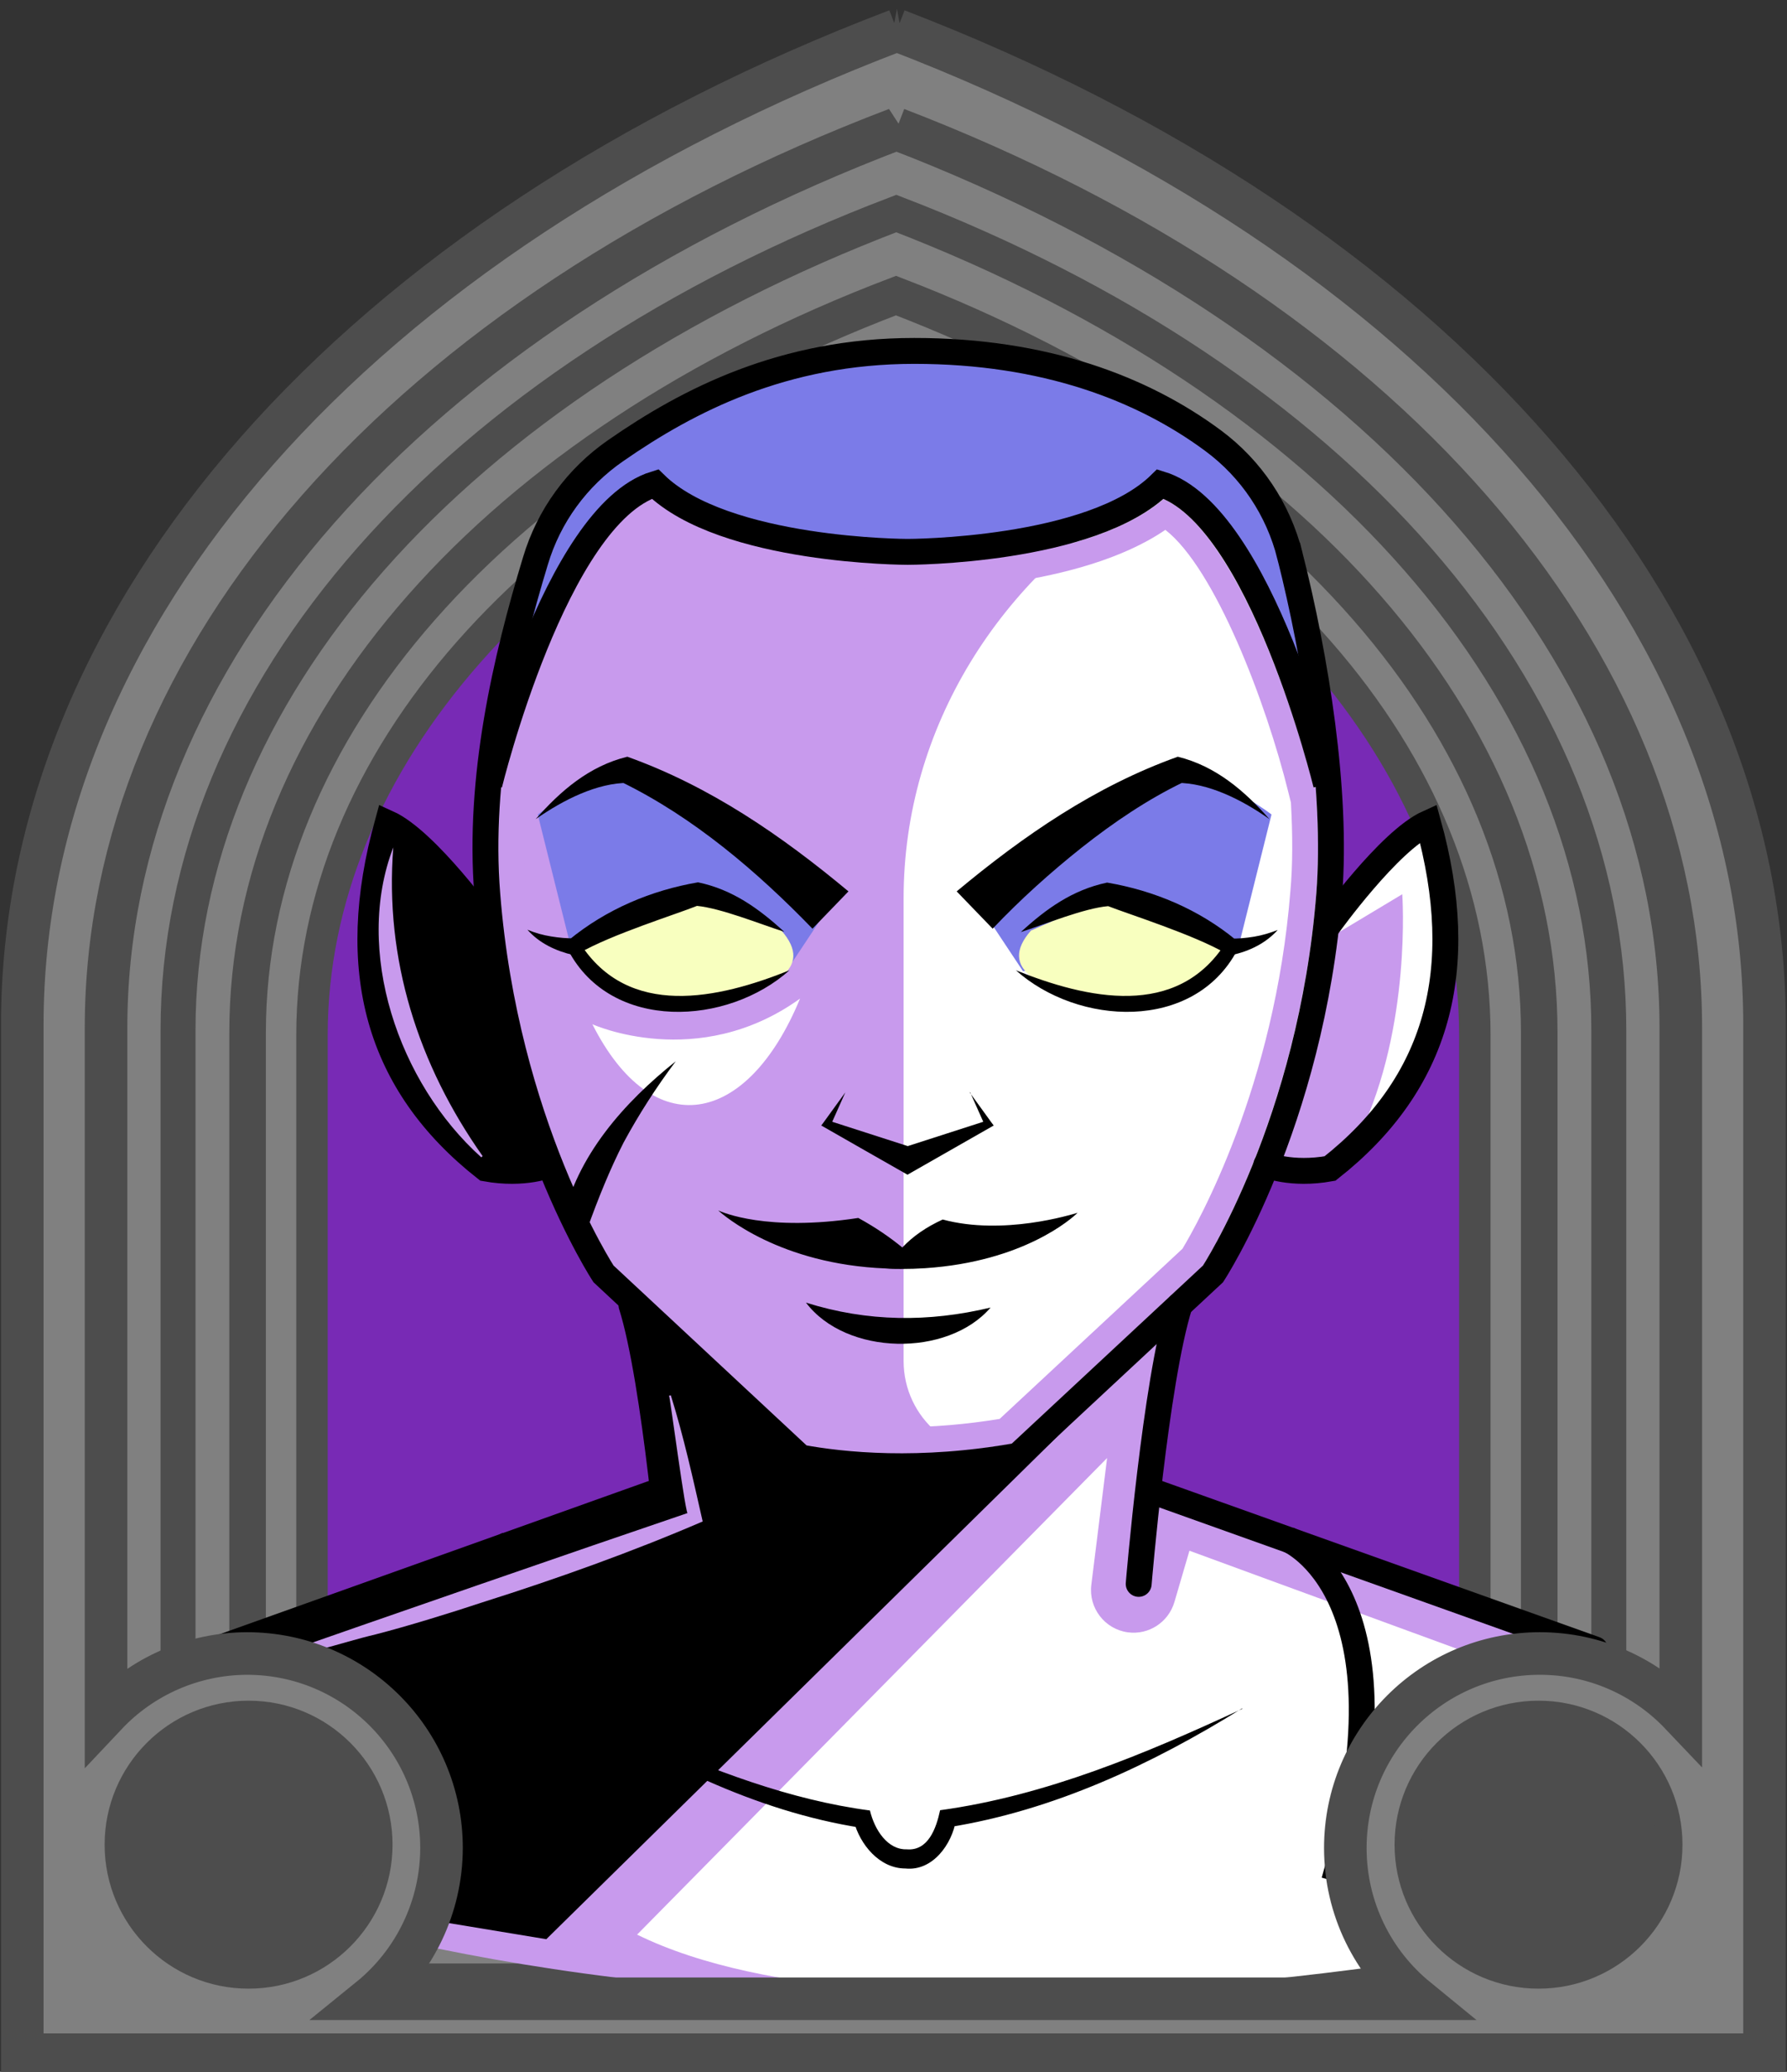 <svg id="Capa_2" xmlns="http://www.w3.org/2000/svg" xmlns:xlink="http://www.w3.org/1999/xlink" viewBox="0 0 69.02 80">
<rect x="0" y="0" width="69.02" height="80" fill="#333333" stroke="none"/>
<defs >
<style >
.cls-1{fill:#c89aed;}.cls-2{fill:#fff;}.cls-3{fill:#f8ffbf;}.cls-4{fill:#7b7be8;}.cls-5{fill:#a88347;}.cls-6{fill:#782ab5;}.cls-7,.cls-8{stroke:#000;stroke-miterlimit:10;}.cls-7,.cls-8,.cls-9,.cls-10,.cls-11{fill:none;}.cls-8,.cls-9{stroke-linecap:round;}.cls-9{stroke:#deb778;stroke-dasharray:0 0 0 4.06;stroke-linejoin:round;}.cls-12{fill:#deb778;}.cls-13{fill:url(#USGS_19_Inundación_de_tierra_2);}.cls-11{stroke:#1d1d1b;stroke-dasharray:0 0 2 2;stroke-width:.3px;}.cls-14{fill:#fcf0c5;}
</style>
<pattern id="USGS_19_Inundación_de_tierra_2" x="0" y="0" width="72" height="72" patternTransform="translate(267.52 -16999) rotate(-90)" patternUnits="userSpaceOnUse" viewBox="0 0 72 72">
<g >
<rect class="cls-10" width="72" height="72">
</rect>
<g >
<line class="cls-11" x1="71" y1="71" x2="144.44" y2="71">
</line>
<line class="cls-11" x1="71" y1="67" x2="144.44" y2="67">
</line>
<line class="cls-11" x1="71" y1="63" x2="144.44" y2="63">
</line>
<line class="cls-11" x1="71" y1="59" x2="144.44" y2="59">
</line>
<line class="cls-11" x1="71" y1="55" x2="144.44" y2="55">
</line>
<line class="cls-11" x1="71" y1="51" x2="144.44" y2="51">
</line>
<line class="cls-11" x1="71" y1="47" x2="144.44" y2="47">
</line>
<line class="cls-11" x1="71" y1="43" x2="144.44" y2="43">
</line>
<line class="cls-11" x1="71" y1="39" x2="144.44" y2="39">
</line>
<line class="cls-11" x1="71" y1="35" x2="144.44" y2="35">
</line>
<line class="cls-11" x1="71" y1="31" x2="144.44" y2="31">
</line>
<line class="cls-11" x1="71" y1="27" x2="144.44" y2="27">
</line>
<line class="cls-11" x1="71" y1="23" x2="144.44" y2="23">
</line>
<line class="cls-11" x1="71" y1="19" x2="144.44" y2="19">
</line>
<line class="cls-11" x1="71" y1="15" x2="144.44" y2="15">
</line>
<line class="cls-11" x1="71" y1="11" x2="144.44" y2="11">
</line>
<line class="cls-11" x1="71" y1="7" x2="144.44" y2="7">
</line>
<line class="cls-11" x1="71" y1="3" x2="144.44" y2="3">
</line>
</g>


<g >
<line class="cls-11" x1="-1" y1="71" x2="72.44" y2="71">
</line>
<line class="cls-11" x1="-1" y1="67" x2="72.44" y2="67">
</line>
<line class="cls-11" x1="-1" y1="63" x2="72.44" y2="63">
</line>
<line class="cls-11" x1="-1" y1="59" x2="72.44" y2="59">
</line>
<line class="cls-11" x1="-1" y1="55" x2="72.44" y2="55">
</line>
<line class="cls-11" x1="-1" y1="51" x2="72.44" y2="51">
</line>
<line class="cls-11" x1="-1" y1="47" x2="72.44" y2="47">
</line>
<line class="cls-11" x1="-1" y1="43" x2="72.44" y2="43">
</line>
<line class="cls-11" x1="-1" y1="39" x2="72.44" y2="39">
</line>
<line class="cls-11" x1="-1" y1="35" x2="72.44" y2="35">
</line>
<line class="cls-11" x1="-1" y1="31" x2="72.44" y2="31">
</line>
<line class="cls-11" x1="-1" y1="27" x2="72.44" y2="27">
</line>
<line class="cls-11" x1="-1" y1="23" x2="72.44" y2="23">
</line>
<line class="cls-11" x1="-1" y1="19" x2="72.44" y2="19">
</line>
<line class="cls-11" x1="-1" y1="15" x2="72.44" y2="15">
</line>
<line class="cls-11" x1="-1" y1="11" x2="72.44" y2="11">
</line>
<line class="cls-11" x1="-1" y1="7" x2="72.44" y2="7">
</line>
<line class="cls-11" x1="-1" y1="3" x2="72.44" y2="3">
</line>
<line class="cls-11" x1="1.04" y1="69" x2="74.48" y2="69">
</line>
<line class="cls-11" x1="1.04" y1="65" x2="74.48" y2="65">
</line>
<line class="cls-11" x1="1.04" y1="61" x2="74.48" y2="61">
</line>
<line class="cls-11" x1="1.04" y1="57" x2="74.48" y2="57">
</line>
<line class="cls-11" x1="1.04" y1="53" x2="74.48" y2="53">
</line>
<line class="cls-11" x1="1.04" y1="49" x2="74.48" y2="49">
</line>
<line class="cls-11" x1="1.04" y1="45" x2="74.48" y2="45">
</line>
<line class="cls-11" x1="1.04" y1="41" x2="74.48" y2="41">
</line>
<line class="cls-11" x1="1.04" y1="37" x2="74.48" y2="37">
</line>
<line class="cls-11" x1="1.04" y1="33" x2="74.48" y2="33">
</line>
<line class="cls-11" x1="1.04" y1="29" x2="74.48" y2="29">
</line>
<line class="cls-11" x1="1.04" y1="25" x2="74.48" y2="25">
</line>
<line class="cls-11" x1="1.04" y1="21" x2="74.48" y2="21">
</line>
<line class="cls-11" x1="1.04" y1="17" x2="74.48" y2="17">
</line>
<line class="cls-11" x1="1.04" y1="13" x2="74.48" y2="13">
</line>
<line class="cls-11" x1="1.04" y1="9" x2="74.48" y2="9">
</line>
<line class="cls-11" x1="1.04" y1="5" x2="74.48" y2="5">
</line>
<line class="cls-11" x1="1.04" y1="1" x2="74.48" y2="1">
</line>
</g>


<g >
<line class="cls-11" x1="-73" y1="71" x2=".44" y2="71">
</line>
<line class="cls-11" x1="-73" y1="67" x2=".44" y2="67">
</line>
<line class="cls-11" x1="-73" y1="63" x2=".44" y2="63">
</line>
<line class="cls-11" x1="-73" y1="59" x2=".44" y2="59">
</line>
<line class="cls-11" x1="-73" y1="55" x2=".44" y2="55">
</line>
<line class="cls-11" x1="-73" y1="51" x2=".44" y2="51">
</line>
<line class="cls-11" x1="-73" y1="47" x2=".44" y2="47">
</line>
<line class="cls-11" x1="-73" y1="43" x2=".44" y2="43">
</line>
<line class="cls-11" x1="-73" y1="39" x2=".44" y2="39">
</line>
<line class="cls-11" x1="-73" y1="35" x2=".44" y2="35">
</line>
<line class="cls-11" x1="-73" y1="31" x2=".44" y2="31">
</line>
<line class="cls-11" x1="-73" y1="27" x2=".44" y2="27">
</line>
<line class="cls-11" x1="-73" y1="23" x2=".44" y2="23">
</line>
<line class="cls-11" x1="-73" y1="19" x2=".44" y2="19">
</line>
<line class="cls-11" x1="-73" y1="15" x2=".44" y2="15">
</line>
<line class="cls-11" x1="-73" y1="11" x2=".44" y2="11">
</line>
<line class="cls-11" x1="-73" y1="7" x2=".44" y2="7">
</line>
<line class="cls-11" x1="-73" y1="3" x2=".44" y2="3">
</line>
<line class="cls-11" x1="-70.96" y1="69" x2="2.48" y2="69">
</line>
<line class="cls-11" x1="-70.96" y1="65" x2="2.48" y2="65">
</line>
<line class="cls-11" x1="-70.96" y1="61" x2="2.48" y2="61">
</line>
<line class="cls-11" x1="-70.96" y1="57" x2="2.48" y2="57">
</line>
<line class="cls-11" x1="-70.96" y1="53" x2="2.48" y2="53">
</line>
<line class="cls-11" x1="-70.96" y1="49" x2="2.48" y2="49">
</line>
<line class="cls-11" x1="-70.96" y1="45" x2="2.48" y2="45">
</line>
<line class="cls-11" x1="-70.96" y1="41" x2="2.48" y2="41">
</line>
<line class="cls-11" x1="-70.96" y1="37" x2="2.48" y2="37">
</line>
<line class="cls-11" x1="-70.96" y1="33" x2="2.48" y2="33">
</line>
<line class="cls-11" x1="-70.96" y1="29" x2="2.48" y2="29">
</line>
<line class="cls-11" x1="-70.96" y1="25" x2="2.48" y2="25">
</line>
<line class="cls-11" x1="-70.96" y1="21" x2="2.48" y2="21">
</line>
<line class="cls-11" x1="-70.96" y1="17" x2="2.48" y2="17">
</line>
<line class="cls-11" x1="-70.96" y1="13" x2="2.48" y2="13">
</line>
<line class="cls-11" x1="-70.96" y1="9" x2="2.48" y2="9">
</line>
<line class="cls-11" x1="-70.96" y1="5" x2="2.48" y2="5">
</line>
<line class="cls-11" x1="-70.96" y1="1" x2="2.48" y2="1">
</line>
</g>


</g>


</pattern>
</defs>

  <path
     id="path7641-4"
     style="fill:#782ab5;fill-opacity:1;stroke:#4d4d4d;stroke-width:1.622;stop-color:#000000"
     d="M 34.9,1.694 C 14.323,9.527 1.63,23.954 1.569,39.581 V 79.197 H 67.964 V 39.581 C 67.958,23.99 55.374,9.571 34.9,1.694 Z"/>
  <path
     id="path7641-7"
     style="fill:#808080;stroke:#4d4d4d;stroke-width:1.483;stop-color:#000000"
     d="M 34.629,5.043 C 15.816,12.204 4.154,25.395 4.154,39.683 V 76.559 H 64.859 V 39.683 c 0,-14.255 -11.51,-27.438 -30.23,-34.64 z m -0.012,3.436 C 51.537,14.988 61.942,26.904 61.942,39.789 v 33.828 H 7.072 v -33.828 c 0,-12.914 10.54,-24.837 27.545,-31.31 z"/>
  <path
     id="path7641-7-8"
     style="fill:#808080;stroke:#4d4d4d;stroke-width:1.35;stop-color:#000000"
     d="M 34.618,8.246 C 17.491,14.766 6.876,26.774 6.876,39.781 v 33.57 H 62.138 v -33.57 c 0,-12.977 -10.478,-24.978 -27.52,-31.535 z m -0.011,3.128 c 15.403,5.926 24.875,16.774 24.875,28.503 V 70.672 H 9.532 V 39.877 c 0,-11.756 9.595,-22.61 25.075,-28.503 z"/>
  <path
     id="path7641-7-8-0"
     style="fill:#808080;stroke:#4d4d4d;stroke-width:1.214;stop-color:#000000"
     d="M 34.607,11.526 C 19.207,17.389 9.662,28.186 9.662,39.881 V 70.066 H 59.352 V 39.881 c 0,-11.668 -9.422,-22.459 -24.745,-28.355 z m -0.01,2.812 c 13.85,5.329 22.366,15.083 22.366,25.629 V 67.657 H 12.05 V 39.968 c 0,-10.571 8.627,-20.33 22.547,-25.629 z"/>


<g >


<g >
<path class="cls-1" d="M61.3,63.67l-.88,8.37s-8.47,5.02-25.2,5.02-27.75-4.43-27.75-4.43v-8.76l17.91-6.5-.69-6.89-1.97-2.26-1.38-3.05-2.65,.2s-2.96-3.25-4.04-6.2c-1.08-2.96,.2-7.58,.2-7.58,0,0,1.18,.59,4.03,3.84-.06-1.81-.04-5.29,.75-9.51,.38-1.98,.92-4.13,1.71-6.34,4.24-5.41,13.98-6,13.98-6,10.92,.39,14.17,6.4,14.17,6.4,0,0,1.12,4.02,1.65,9,.22,2.12,.34,4.41,.22,6.64,.59-.98,3.94-3.83,3.94-3.83,0,0,.79,2.55,.59,6.39-.4,3.64-4.43,6.99-4.43,6.99l-2.85-.1-1.78,4.23-1.37,1.48-.79,6.99,16.63,5.9Z">
</path>
<path class="cls-2" d="M34.9,52.55v-17.86c0-6.59,3.73-12.45,9.42-15.76,.22-.13,.43-.26,.64-.4,4.36,4.47,6.44,12.44,6.44,12.44,0,0-.33,11.61-4.57,18.33-3.68,3.21-7.76,6.81-7.76,6.81h0c-2.19,.35-4.17-1.34-4.17-3.56Z">
</path>
<path class="cls-4" d="M22.04,36.54l-1.27-5.09s1.59-1.22,3.29-1.64c3.82,1.22,7.79,5.46,7.79,5.46l-1.48,2.23-8.32-.95Z">
</path>
<path class="cls-4" d="M47.84,36.54l1.27-5.09s-1.59-1.22-3.29-1.64c-3.82,1.22-7.79,5.46-7.79,5.46l1.48,2.23,8.32-.95Z">
</path>
<path class="cls-4" d="M51.14,28.98c-1.14-2.84-3.31-7.53-6.18-10.45-5.14,3.74-15.83,3.14-19.5,.07-1.91,.38-4.21,4.16-5.83,7.32,.38-1.98,.92-4.13,1.71-6.34,4.24-5.41,13.98-6,13.98-6,10.92,.39,14.17,6.4,14.17,6.4,0,0,1.12,4.02,1.65,9Z">
</path>
<path d="M44.52,51.85l-23.42,23.03-13.62-2.25,.93-8.87,16.98-6.39-.74-6.5s4.72,3.64,6.4,5.51c6.89,.49,8.46-.3,8.46-.3l5.02-4.23Z">
</path>
<path class="cls-3" d="M30.17,35.93s-2.67-1.22-3.6-1.34c-4.24,1.57-4.3,2.09-4.3,2.09,0,0,1.05,2.15,4.94,2.03,2.62-.46,4.3-1.28,2.96-2.79Z">
</path>
<path class="cls-3" d="M39.83,35.93s2.67-1.22,3.6-1.34c4.24,1.57,4.3,2.09,4.3,2.09,0,0-1.05,2.15-4.94,2.03-2.62-.46-4.3-1.28-2.96-2.79Z">
</path>
<path d="M19.19,35.88s-2.94-3.44-4.04-3.94c-1,4.74-1.1,7.23,.35,9.53s3.19,3.9,3.19,3.9l2.6-.36s-1.75-7.48-2.1-9.13Z">
</path>
<path class="cls-2" d="M22.88,39.55s4.07,1.85,8.02-.99c-2.04,4.94-5.68,5.62-8.02,.99Z">
</path>
<path class="cls-1" d="M25.13,20.46c3.31,2.27,9.24,2.34,9.94,2.34s6.62-.07,9.94-2.34c1.92,1.49,3.9,6.67,4.76,10.17l.09,.36c.07,1.28,.07,2.4-.02,3.41-.6,7.56-3.58,12.84-4.17,13.82l-7.06,6.57c-1.29,.21-2.57,.32-3.82,.32-1.11,0-2.18-.08-3.18-.24l-7.13-6.64c-.59-.98-3.57-6.26-4.17-13.82-.09-1.12-.08-2.32,.03-3.66l.03-.11c.86-3.51,2.84-8.69,4.76-10.17m19.81-1.2c-2.92,2.51-9.58,2.54-9.87,2.54s-6.95-.03-9.87-2.54c-2.83,1.25-5.13,8.41-5.8,11.14h-.03c-.12,1.34-.16,2.72-.05,4.09,.65,8.22,4.02,13.8,4.38,14.38l7.45,6.94c.94,.17,2.17,.31,3.65,.31,1.26,0,2.7-.1,4.28-.38l7.38-6.87c.36-.58,3.73-6.16,4.38-14.38,.11-1.32,.08-2.72-.02-4.11l-.08,.02c-.67-2.73-2.98-9.89-5.8-11.14h0Z">
</path>
<path class="cls-2" d="M24.6,74.71l18.16-18.41-.61,4.9c-.11,.89,.52,1.71,1.41,1.83h0c.81,.11,1.57-.39,1.8-1.17l.58-1.98,14.9,5.46-2.93,9.85s-23.37,4.4-33.31-.49Z">
</path>
<path class="cls-2" d="M51.16,36.33l3-1.8s.37,5.1-1.65,9.29c3.82-4.57,3.37-9.22,2.55-11.84-2.02,1.42-3.9,4.35-3.9,4.35Z">
</path>
<line class="cls-8" x1="8.33" y1="63.69" x2="25.55" y2="57.54">
</line>
<path class="cls-8" d="M25.97,61.16s-.65-7.82-1.58-10.76">
</path>
<line class="cls-8" x1="61.61" y1="63.69" x2="44.39" y2="57.54">
</line>
<path class="cls-8" d="M43.98,61.16s.65-7.82,1.58-10.76">
</path>
<path class="cls-8" d="M49.82,21.45c-.45-1.78-1.49-3.34-2.96-4.43-2.71-2.01-6.5-3.47-11.55-3.47s-8.74,1.91-11.53,3.85c-1.49,1.03-2.58,2.52-3.1,4.26-1.15,3.79-2.22,8.39-1.86,12.87,.7,8.88,4.49,14.66,4.49,14.66l7.61,7.09c1.62,.3,4.59,.61,8.39-.07l7.54-7.02s3.79-5.78,4.49-14.66c.31-4.01-.52-9.11-1.52-13.08Z">
</path>
<path class="cls-8" d="M18.82,35.72s-2.34-3.26-3.85-3.94c-1.57,5.67-.38,10.06,3.79,13.34,1.5,.27,2.46-.14,2.46-.14">
</path>
<path class="cls-8" d="M51.31,35.72s2.34-3.26,3.85-3.94c1.57,5.67,.38,10.06-3.79,13.34-1.5,.27-2.46-.14-2.46-.14">
</path>
<path d="M20.69,31.63c.95-1.08,2.06-2.05,3.54-2.41,3.19,1.14,5.96,3.05,8.54,5.2,0,0-1.39,1.44-1.39,1.44-2.14-2.21-4.59-4.3-7.37-5.66,0,0,.25,.03,.25,.03-1.19,0-2.48,.64-3.57,1.4h0Z">
</path>
<path d="M30.29,35.98c-.94-.3-2.44-.91-3.37-1-.82,.33-3.3,1.1-4.56,1.83,0,0-.14,.07-.14,.07h-.07c-.69-.16-1.32-.46-1.78-.98,.31,.13,.61,.21,.92,.26,.3,.05,.63,.08,.9,.07l-.21,.06c1.44-1.18,3.17-1.91,4.98-2.22,1.34,.28,2.35,1.02,3.32,1.9h0Z">
</path>
<path d="M30.5,37.46c-2.4,2.15-6.88,2.39-8.55-.76,0,0,.45-.28,.45-.28,1.87,2.92,5.33,2.16,8.11,1.04h0Z">
</path>
<path d="M49.03,31.63c-1.09-.77-2.38-1.4-3.57-1.4,0,0,.25-.03,.25-.03-1.39,.67-2.69,1.55-3.92,2.52-1.21,.96-2.4,2.03-3.45,3.14,0,0-1.39-1.44-1.39-1.44,2.58-2.15,5.35-4.06,8.54-5.2,1.47,.36,2.59,1.33,3.54,2.41h0Z">
</path>
<path d="M39.44,35.98c.96-.88,1.98-1.62,3.32-1.9,1.82,.31,3.55,1.04,4.98,2.22,0,0-.21-.06-.21-.06,.28,.01,.6-.02,.9-.07,.31-.05,.61-.14,.92-.26-.46,.51-1.09,.82-1.78,.97,0,0-.07,.01-.07,.01l-.14-.07c-1.26-.73-3.74-1.51-4.56-1.83-.93,.08-2.44,.7-3.37,1h0Z">
</path>
<path d="M39.22,37.46c2.78,1.12,6.24,1.88,8.11-1.04,0,0,.45,.28,.45,.28-1.68,3.15-6.15,2.91-8.55,.76h0Z">
</path>
<path d="M37.45,42.18l.84,1.16,.09,.12c-.21,.12-3.14,1.79-3.33,1.9-.19-.11-3.13-1.78-3.33-1.9,0,0,.09-.12,.09-.12l.84-1.16-.58,1.3-.07-.21,3.26,1.05h-.4l3.26-1.05s-.07,.21-.07,.21l-.58-1.3h0Z">
</path>
<path d="M41.62,46.83c-.22,.22-2.09,1.89-5.89,2.14-.3,.02-.61,.03-.94,.03-.19,0-.38,0-.57-.02-4.11-.16-6.28-2.06-6.48-2.24,.16,.07,1.87,.83,5.41,.29,.68,.37,1.25,.77,1.7,1.14,.43-.45,.93-.79,1.56-1.08,2.34,.63,4.97-.19,5.21-.26Z">
</path>
<path d="M31.13,50.3c2.39,.75,4.74,.76,7.13,.19-1.66,1.93-5.58,1.86-7.13-.19h0Z">
</path>
<path d="M21.72,47.2c.54-2.57,2.4-4.64,4.38-6.22-.75,1-1.42,2.04-2.01,3.13-.54,1.05-1,2.21-1.39,3.29,0,0-.98-.2-.98-.2h0Z">
</path>
<path class="cls-7" d="M51.22,30.29s-2.53-10.42-6.4-11.6c-2.66,2.62-9.76,2.62-9.76,2.62,0,0-7.09,0-9.76-2.62-3.86,1.19-6.4,11.6-6.4,11.6">
</path>
<path class="cls-7" d="M19.61,59.65s-4.95,2.05-1.77,13.19">
</path>
<path class="cls-7" d="M49.76,59.45s4.95,2.05,1.77,13.19">
</path>
<path d="M47.97,65.97c-3.48,2.16-7.27,3.94-11.35,4.59,0,0,.3-.27,.3-.27-.15,.91-.89,1.97-1.95,1.86-1.01,0-1.76-.94-1.99-1.82,0,0,.29,.25,.29,.25-4.16-.65-7.91-2.6-11.44-4.77,0,0,2.82,1.28,2.82,1.28,2.86,1.25,5.83,2.41,8.95,2.82,.18,.75,.68,1.52,1.42,1.5,.83,.07,1.14-.81,1.29-1.51,4.09-.56,7.95-2.19,11.68-3.92h0Z">
</path>
<path class="cls-1" d="M25.91,53.88c.5,1.6,.86,3.24,1.23,4.87-2.74,1.18-5.65,2.22-8.5,3.12-1.2,.4-2.92,.93-4.13,1.24-1.36,.32-2.93,.91-4.23,.94,4.06-1.42,12.22-4.25,16.29-5.63-.06,.36-.71-4.63-.73-4.53,0,0,.07-.01,.07-.01h0Z">
</path>
<path class="cls-1" d="M15.19,32.72c-.34,4.33,.96,8.39,3.45,11.92,0,0-.05,.05-.05,.05-3.21-2.88-4.93-7.98-3.4-11.97h0Z">
</path>
</g>




</g>


  <g
     id="g20645">
    <path
       style="fill:#808080;stroke:#4d4d4d;stroke-width:0.938;stop-color:#000000;fill-opacity:1"
       d="m 9.542,65.883 a 5.476,5.476 0 0 1 5.476,5.476 5.476,5.476 0 0 1 -5.476,5.476 5.476,5.476 0 0 1 -5.476,-5.476 5.476,5.476 0 0 1 5.476,-5.476 z"/>
    <path
       style="fill:#808080;stroke:#4d4d4d;stroke-width:0.938;stop-color:#000000;fill-opacity:1"
       d="m 59.472,65.883 a 5.476,5.476 0 0 1 5.476,5.476 5.476,5.476 0 0 1 -5.476,5.476 5.476,5.476 0 0 1 -5.476,-5.476 5.476,5.476 0 0 1 5.476,-5.476 z"/>
    <path
       id="path7641"
       style="fill:#808080;stroke:#4d4d4d;stroke-width:1.644;stop-color:#000000"
       d="M 34.643,1.166 C 13.788,9.105 0.861,23.727 0.861,39.564 V 79.34 H 68.152 V 39.564 c 0,-15.801 -12.759,-30.415 -33.51,-38.398 z m -0.014,3.809 C 53.385,12.191 64.918,25.4 64.918,39.682 v 26.508 c -1.369,-1.441 -3.301,-2.342 -5.445,-2.342 -4.149,0 -7.512,3.363 -7.512,7.512 0,2.347 1.076,4.443 2.762,5.82 H 14.27 c 1.756,-1.423 2.778,-3.56 2.783,-5.82 4.8e-5,-4.149 -3.363,-7.512 -7.512,-7.512 -2.062,0.006 -4.031,0.86 -5.445,2.361 V 39.682 c 0,-14.315 11.683,-27.532 30.533,-34.707 z"/>
    <circle
       style="fill:#4d4d4d;fill-opacity:1;stroke:#4d4d4d;stop-color:#000000"
       id="path16431"
       cx="9.601"
       cy="71.23"
       r="5.06" />
    <circle
       style="fill:#4d4d4d;fill-opacity:1;stroke:#4d4d4d;stop-color:#000000"
       id="path16431-3"
       cx="59.423"
       cy="71.23"
       r="5.06" />
  </g>
</svg>
